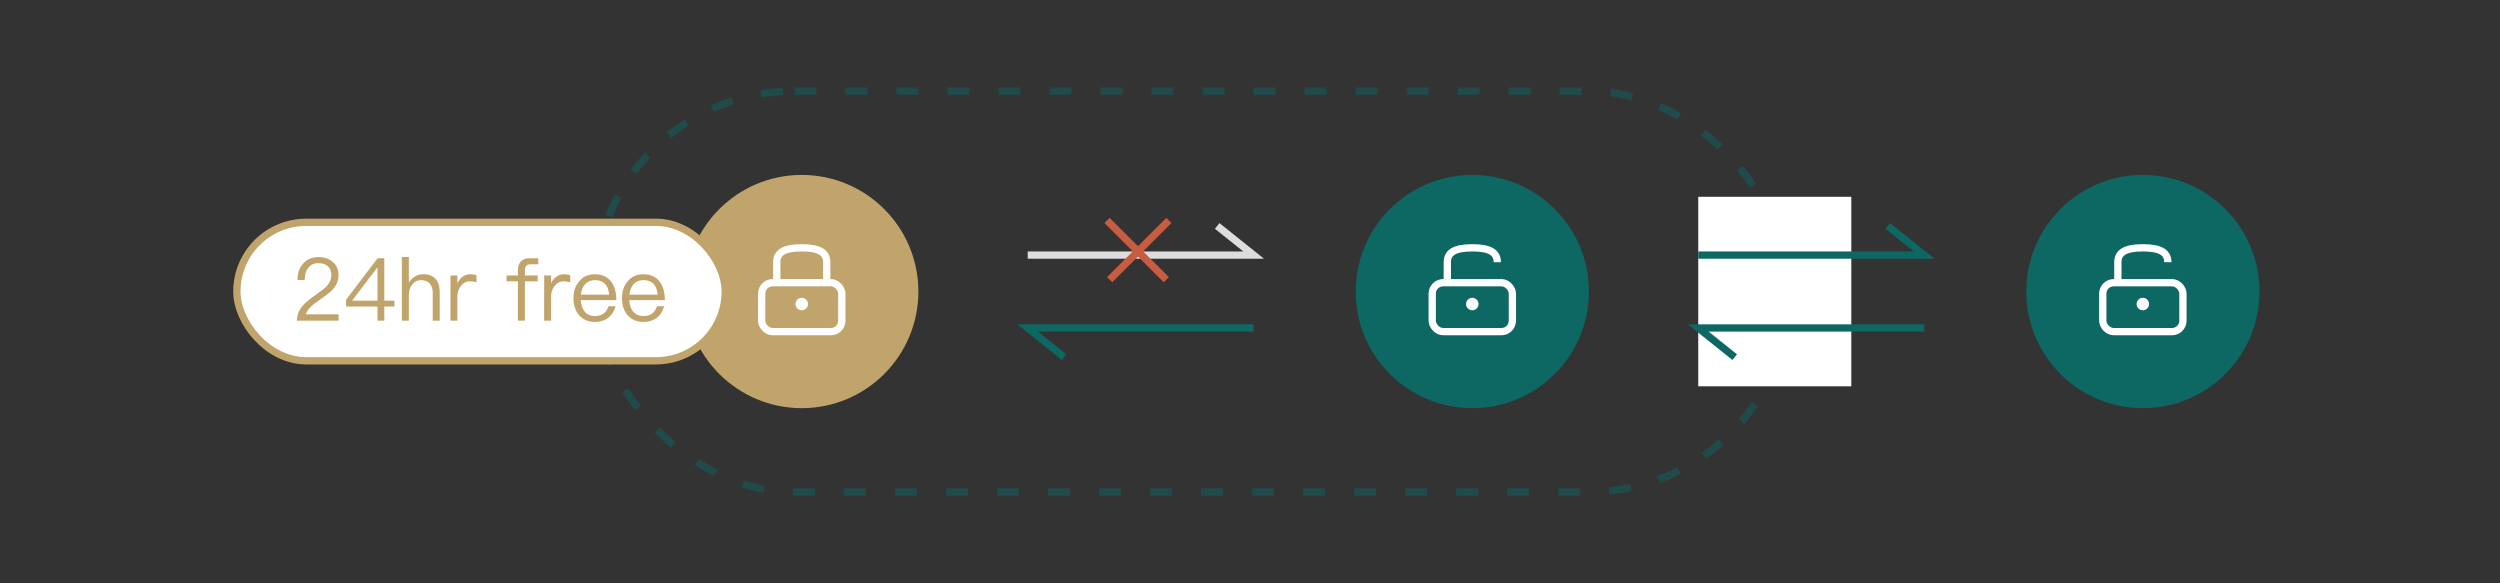 <svg width="343" height="80" viewBox="0 0 343 80" fill="none" xmlns="http://www.w3.org/2000/svg">
<rect x="0" y="0" width="343" height="80" fill="#333333" stroke="none"/>
<circle cx="110" cy="40" r="16" fill="#C0A46B"/>
<rect x="104.5" y="38.786" width="11" height="6.714" rx="1.5" stroke="white"/>
<path d="M106.571 38.286C106.571 37.956 106.571 37.033 106.571 35.978C106.571 34.659 107.551 34 110 34C112.449 34 113.428 34.659 113.428 35.978C113.428 37.033 113.428 37.956 113.428 38.286" stroke="white"/>
<circle cx="110" cy="41.714" r="0.857" fill="white"/>
<circle cx="202" cy="40" r="16" fill="#0D6763"/>
<rect x="196.5" y="38.786" width="11" height="6.714" rx="1.5" stroke="white"/>
<path d="M198.571 38.286C198.571 37.956 198.571 37.033 198.571 35.978C198.571 34.659 199.551 34 202 34C204.449 34 205.428 34.659 205.428 35.978" stroke="white"/>
<circle cx="202" cy="41.714" r="0.857" fill="white"/>
<circle cx="294" cy="40" r="16" fill="#0D6763"/>
<rect x="288.5" y="38.786" width="11" height="6.714" rx="1.5" stroke="white"/>
<path d="M290.571 38.286C290.571 37.956 290.571 37.033 290.571 35.978C290.571 34.659 291.551 34 294 34C296.449 34 297.428 34.659 297.428 35.978" stroke="white"/>
<circle cx="294" cy="41.714" r="0.857" fill="white"/>
<rect opacity="0.5" x="81.5" y="12.5" width="164" height="55" rx="27.5" stroke="#0D6763" stroke-dasharray="3 4"/>
<rect x="233" y="27" width="21" height="26" fill="white"/>
<path d="M233 35H264L259 31" stroke="#0D6763"/>
<path d="M141 35H172L167 31" stroke="#DDDDDD"/>
<path d="M264 45L233 45L238 49" stroke="#0D6763"/>
<path d="M172 45L141 45L146 49" stroke="#0D6763"/>
<path d="M151.889 30.243L160.021 38.374" stroke="#C85C41"/>
<path d="M160.375 30.243L152.243 38.374" stroke="#C85C41"/>
<rect x="32.5" y="30.5" width="67" height="19" rx="9.5" fill="white"/>
<path d="M43.72 35.264C42.856 35.264 42.148 35.552 41.62 36.128C41.092 36.692 40.816 37.46 40.816 38.42H41.8C41.812 37.664 41.992 37.088 42.328 36.704C42.64 36.296 43.096 36.104 43.684 36.104C44.236 36.104 44.68 36.248 44.992 36.536C45.304 36.824 45.46 37.22 45.46 37.748C45.46 38.3 45.232 38.816 44.8 39.284C44.572 39.524 44.128 39.872 43.456 40.352C42.544 40.976 41.932 41.492 41.596 41.876C41.02 42.512 40.744 43.22 40.744 44H46.456V43.124H41.956C42.112 42.548 42.736 41.888 43.828 41.156C44.716 40.556 45.304 40.088 45.604 39.776C46.156 39.176 46.444 38.504 46.444 37.76C46.444 37.016 46.18 36.404 45.676 35.948C45.16 35.492 44.512 35.264 43.72 35.264ZM51.803 35.432L47.483 41.12V42.056H51.791V44H52.727V42.056H54.119V41.252H52.727V35.432H51.803ZM51.755 36.716H51.791V41.252H48.311L51.755 36.716ZM55.135 35.264V44H56.095V40.46C56.095 39.884 56.251 39.392 56.575 39.008C56.887 38.624 57.283 38.432 57.763 38.432C58.279 38.432 58.675 38.588 58.963 38.9C59.227 39.212 59.371 39.656 59.371 40.232V44H60.331V40.088C60.331 39.296 60.139 38.684 59.755 38.264C59.371 37.832 58.807 37.628 58.087 37.628C57.667 37.628 57.295 37.724 56.959 37.916C56.599 38.12 56.311 38.42 56.095 38.816V35.264H55.135ZM64.527 37.628C64.095 37.628 63.723 37.76 63.399 38.024C63.135 38.228 62.919 38.516 62.751 38.876V37.796H61.803V44H62.751V40.712C62.751 40.136 62.907 39.644 63.243 39.236C63.567 38.804 63.975 38.6 64.455 38.6C64.755 38.6 65.067 38.636 65.379 38.732V37.772C65.151 37.676 64.863 37.628 64.527 37.628ZM72.665 35.432C72.138 35.432 71.73 35.576 71.454 35.876C71.189 36.164 71.058 36.56 71.058 37.088V37.796H69.498V38.6H71.058V44H72.017V38.6H73.769V37.796H72.017V37.112C72.017 36.812 72.078 36.596 72.198 36.464C72.317 36.32 72.522 36.26 72.785 36.26H73.853V35.432H72.665ZM77.382 37.628C76.95 37.628 76.578 37.76 76.254 38.024C75.99 38.228 75.774 38.516 75.606 38.876V37.796H74.658V44H75.606V40.712C75.606 40.136 75.762 39.644 76.098 39.236C76.422 38.804 76.83 38.6 77.31 38.6C77.61 38.6 77.922 38.636 78.234 38.732V37.772C78.006 37.676 77.718 37.628 77.382 37.628ZM81.597 37.628C80.697 37.628 79.989 37.952 79.461 38.6C78.933 39.212 78.681 39.98 78.681 40.892C78.681 41.9 78.945 42.692 79.497 43.292C80.025 43.868 80.745 44.168 81.633 44.168C82.437 44.168 83.097 43.928 83.613 43.472C84.033 43.088 84.309 42.608 84.453 42.008H83.493C83.337 42.44 83.133 42.764 82.869 42.98C82.557 43.232 82.137 43.364 81.633 43.364C81.045 43.364 80.577 43.172 80.241 42.788C79.905 42.404 79.725 41.864 79.677 41.168H84.573C84.549 40.088 84.309 39.236 83.853 38.636C83.349 37.964 82.593 37.628 81.597 37.628ZM81.621 38.432C82.797 38.432 83.457 39.092 83.577 40.424H79.701C79.761 39.812 79.953 39.332 80.289 38.972C80.625 38.612 81.069 38.432 81.621 38.432ZM88.253 37.628C87.353 37.628 86.645 37.952 86.117 38.6C85.589 39.212 85.337 39.98 85.337 40.892C85.337 41.9 85.601 42.692 86.153 43.292C86.681 43.868 87.401 44.168 88.289 44.168C89.093 44.168 89.753 43.928 90.269 43.472C90.689 43.088 90.965 42.608 91.109 42.008H90.149C89.993 42.44 89.789 42.764 89.525 42.98C89.213 43.232 88.793 43.364 88.289 43.364C87.701 43.364 87.233 43.172 86.897 42.788C86.561 42.404 86.381 41.864 86.333 41.168H91.229C91.205 40.088 90.965 39.236 90.509 38.636C90.005 37.964 89.249 37.628 88.253 37.628ZM88.277 38.432C89.453 38.432 90.113 39.092 90.233 40.424H86.357C86.417 39.812 86.609 39.332 86.945 38.972C87.281 38.612 87.725 38.432 88.277 38.432Z" fill="#C0A46B"/>
<rect x="32.5" y="30.5" width="67" height="19" rx="9.5" stroke="#C0A46B"/>
</svg>
